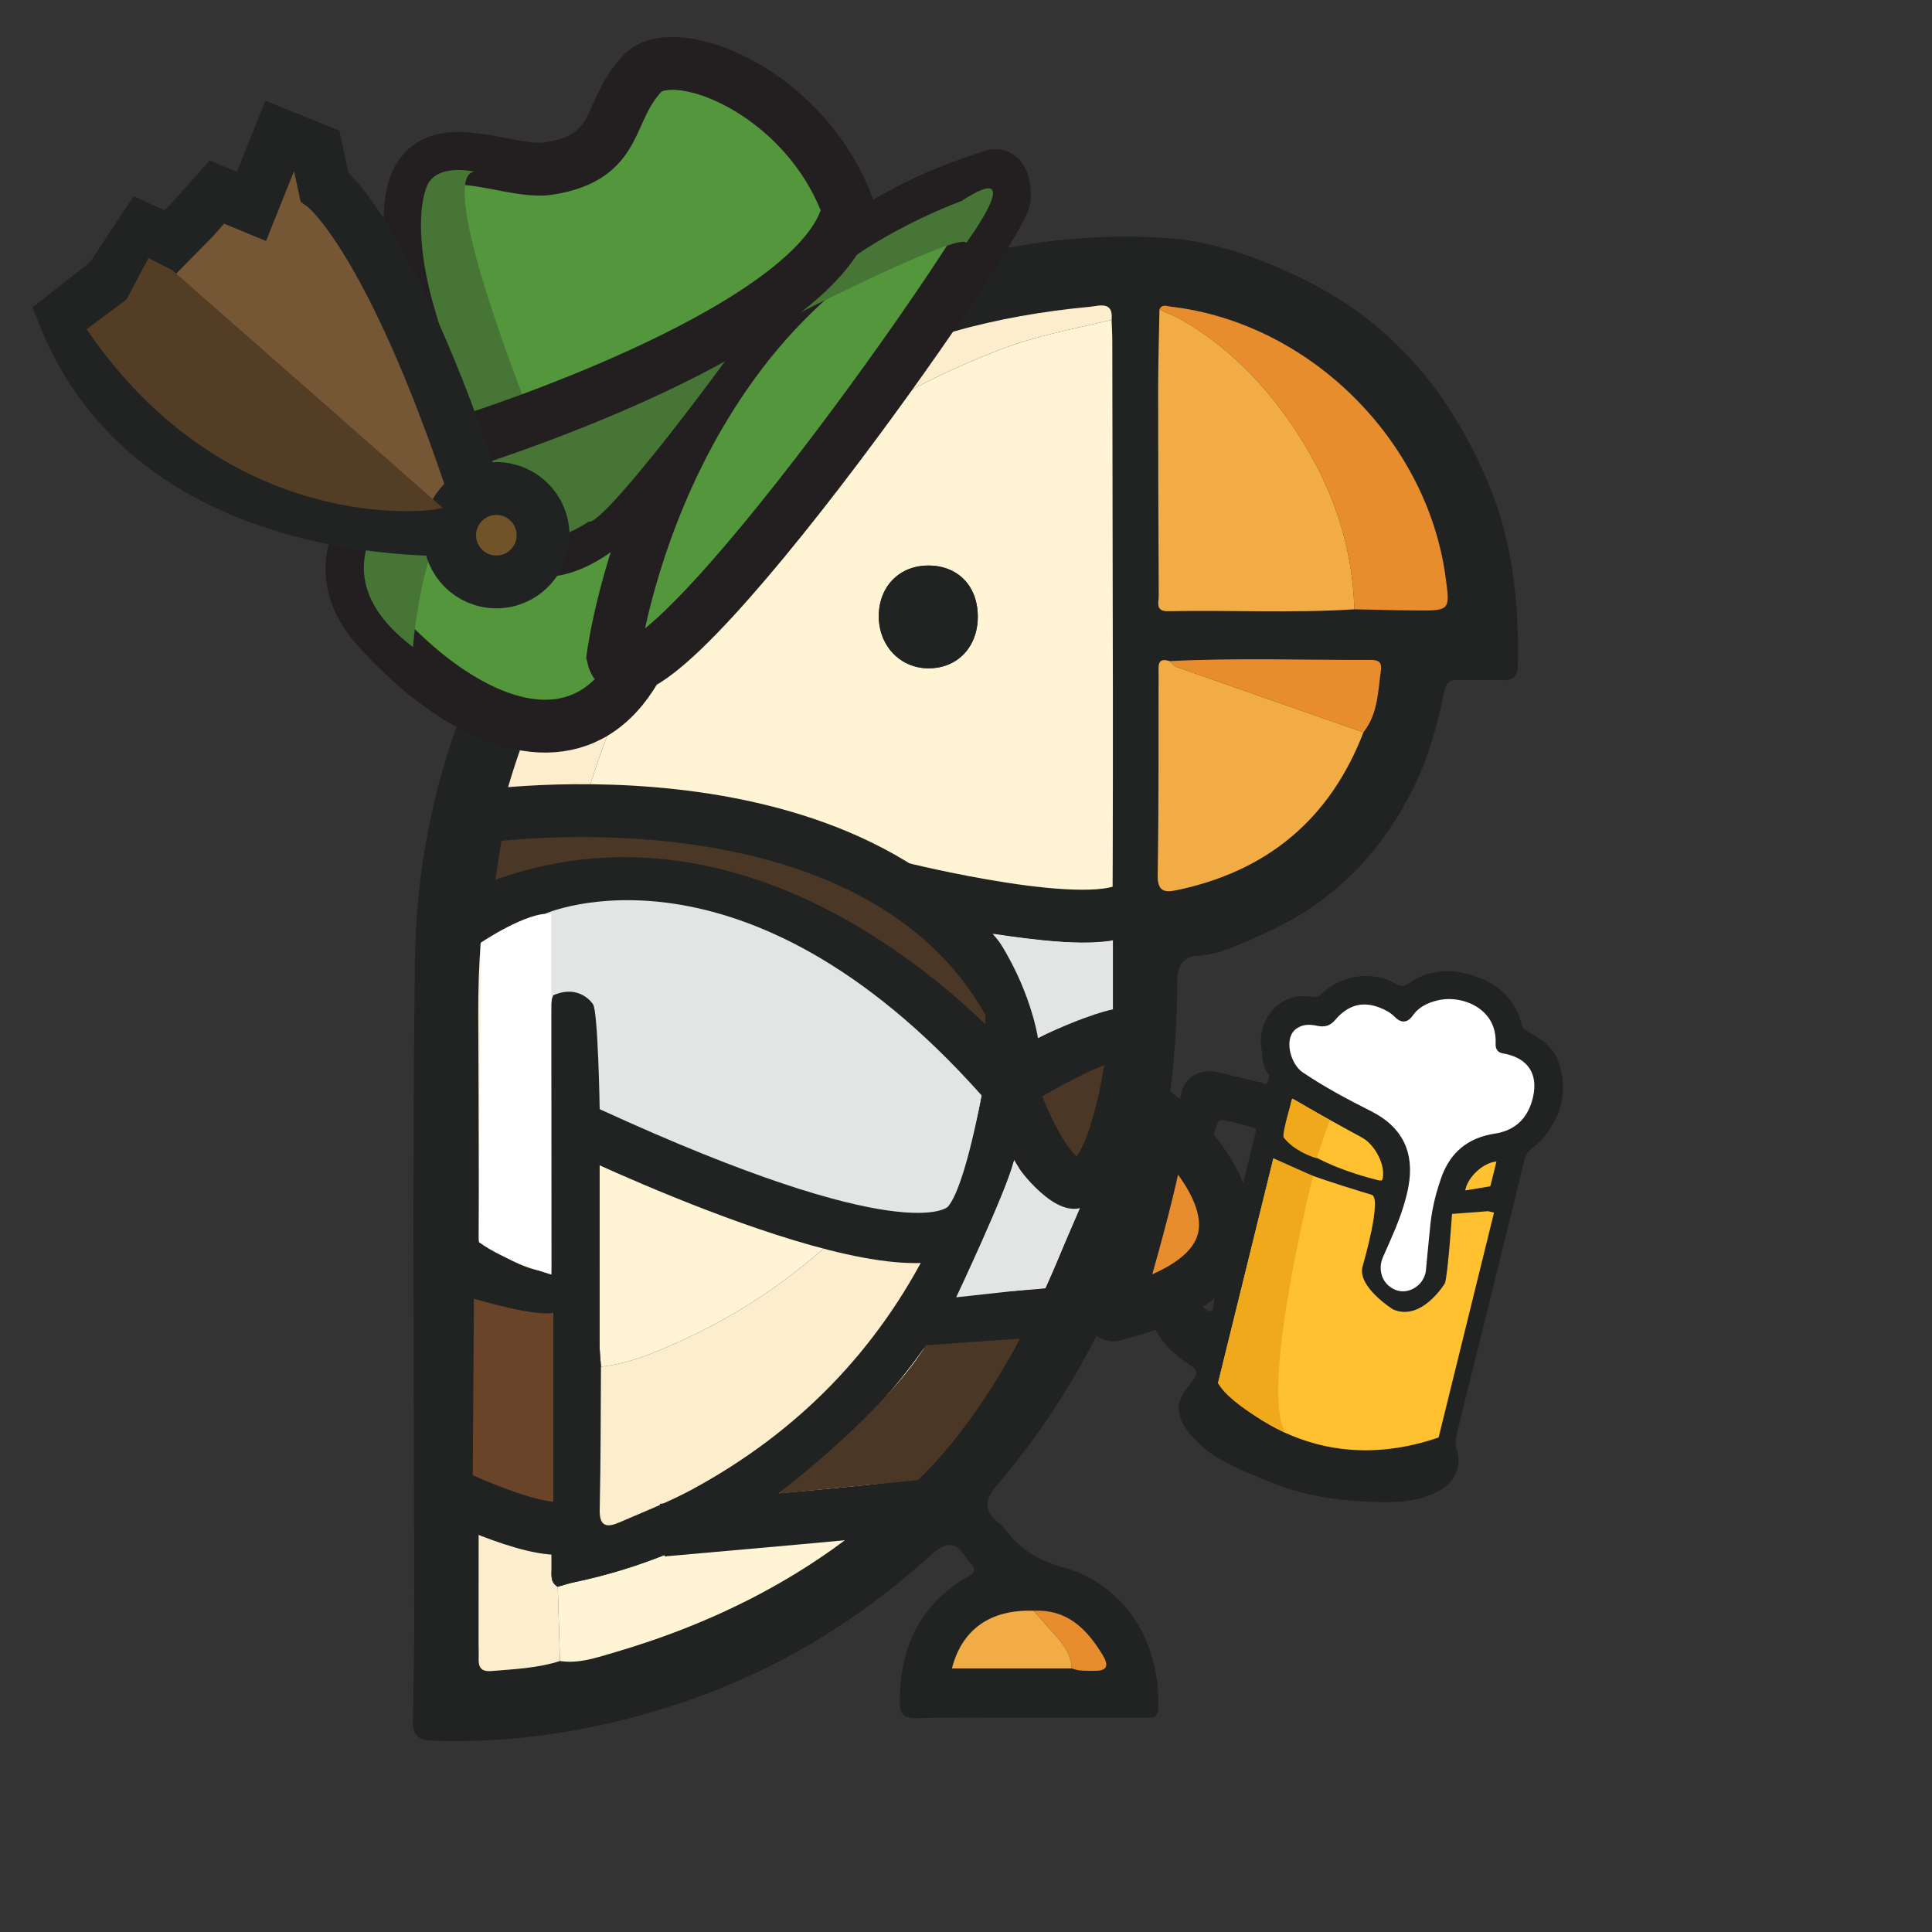 <?xml version="1.0" encoding="utf-8"?>
<!-- Generator: Adobe Illustrator 16.0.0, SVG Export Plug-In . SVG Version: 6.00 Build 0)  -->
<!DOCTYPE svg PUBLIC "-//W3C//DTD SVG 1.1//EN" "http://www.w3.org/Graphics/SVG/1.1/DTD/svg11.dtd">
<svg version="1.1" id="Layer_1" xmlns="http://www.w3.org/2000/svg" xmlns:xlink="http://www.w3.org/1999/xlink" x="0px" y="0px"
	 width="512px" height="512px" viewBox="0 0 512 512" enable-background="new 0 0 512 512" xml:space="preserve">
<rect x="0" y="0" width="512" height="512" fill="#333333" stroke="none"/>
<g>
	<path fill="#212222" d="M272.777,455.225c-9.998,0-20-0.175-29.991,0.098c-3.484,0.094-4.363-1.403-4.355-4.295
		c0.038-13.718,4.795-24.988,16.832-32.495c1.584-0.988,4.375-1.776,1.963-4.255c-2.076-2.133-3.354-6.509-7.769-4.184
		c-1.729,0.911-3.169,2.409-4.661,3.73c-18.53,16.397-39.394,28.908-62.79,36.951c-21.87,7.519-44.377,11.325-67.604,10.531
		c-3.819-0.131-5.025-1.768-4.98-5.116c0.109-8.155,0.333-16.313,0.337-24.469c0.029-58.985-0.555-117.98,0.196-176.961
		c0.602-47.271,17.438-88.924,47.803-125.096c4.432-5.279,4.582-5.155-0.157-9.907c-4-4.011-7.976-8.044-11.363-12.604
		c-1.768-2.38-3.967-3.134-6.942-2.622c-9.61,1.652-16.237-3.279-17.129-12.541c-0.918-9.535,4.937-15.345,14.728-16.159
		c7.169-0.597,15.131,10.046,12.889,17.221c-1.079,3.453-0.063,5.715,2.249,7.97c4.763,4.646,9.509,9.313,14.181,14.051
		c2.612,2.649,4.321,0.85,6.235-0.927c9.294-8.628,19.234-16.428,29.987-23.172c0.703-0.44,1.393-0.906,2.11-1.321
		c31.892-18.46,65.917-28.701,103.104-26.689c13.318,0.72,25.373,5.039,37.438,10.882c23.855,11.552,39.183,30.257,49.22,53.944
		c6.536,15.422,8.25,31.775,7.963,48.409c-0.055,3.023-1.164,4.184-4.161,4.061c-3.826-0.156-7.67,0.096-11.493-0.084
		c-2.448-0.115-3.361,0.62-3.883,3.166c-1.739,8.472-4.01,16.833-7.78,24.669c-8.701,18.07-22.081,31.629-40.445,39.629
		c-5.44,2.37-10.956,5.316-17.271,5.678c-3.651,0.209-5.243,2.605-5.249,6.509c-0.08,50.267-15.105,95.265-47.835,133.841
		c-3.32,3.916-3.496,6.688,0.465,9.834c1.025,0.817,1.854,1.905,2.693,2.933c3.752,4.576,8.213,7.229,14.242,8.881
		c16.346,4.479,26.011,19.563,25.391,37.326c-0.104,2.946-1.863,2.579-3.674,2.58C293.107,455.228,282.941,455.225,272.777,455.225z
		 M284.029,442.141c1.912,0.761,3.916,0.633,5.912,0.646c3.479,0.027,4.02-1.305,2.246-4.229c-4.188-6.9-9.375-12.11-18.225-11.683
		c-11.493-0.438-19.043,4.936-21.69,15.264C262.825,442.141,273.428,442.141,284.029,442.141z M361.324,194.08
		c3.813-4.841,3.845-10.741,4.629-16.438c0.322-2.336-0.854-2.766-2.863-2.757c-17.707,0.074-35.418-0.583-53.12,0.326
		c-3.349-1.063-2.923,1.233-2.927,3.237c-0.034,17.825,0.057,35.652-0.24,53.473c-0.07,4.338,1.779,4.666,5.043,3.982
		C335.87,230.872,352.476,217.064,361.324,194.08z M307.269,82.051c-0.119,6.976-0.341,13.951-0.344,20.927
		c-0.009,18.293,0.061,36.586,0.157,54.878c0.01,1.732-1.011,4.192,2.489,4.119c16.448-0.345,32.909,0.566,49.351-0.51
		c5.479,0.107,10.954,0.278,16.434,0.31c8.951,0.052,8.951,0.015,7.727-8.938c-5.008-36.535-36.322-67.329-72.818-71.569
		C309.233,81.147,307.914,80.473,307.269,82.051z M294.581,84.791c0.551-5.132-3.313-3.718-5.713-3.492
		c-24.714,2.321-48.39,8.285-70.088,20.778c-36.584,21.065-63.025,51.002-78.59,90.344c-9.735,24.607-13.587,50.194-13.446,76.632
		c0.294,55.303,0.089,110.606,0.09,165.909c0,1.499,0.071,3,0.017,4.496c-0.088,2.395,0.628,3.615,3.403,3.384
		c6.112-0.511,12.243-0.765,18.146-2.66c4.884,0.745,9.356-0.795,13.973-2.137c54.138-15.741,93.63-48.363,116.359-100.46
		c8.916-20.435,15.615-41.696,15.85-63.97c0.643-61.106,0.209-122.224,0.189-183.337C294.77,88.449,294.646,86.62,294.581,84.791z"
		/>
	<path fill="#FFF4D3" d="M294.581,84.791c0.065,1.829,0.188,3.658,0.188,5.487c0.02,61.113,0.453,122.23-0.189,183.337
		c-0.232,22.273-6.934,43.535-15.85,63.97c-22.729,52.097-62.223,84.719-116.359,100.46c-4.616,1.342-9.088,2.882-13.973,2.137
		c-0.195-6.558-0.391-13.113-0.585-19.674c1.434-0.398,2.849-0.888,4.303-1.188c70.158-14.637,120.09-79.384,122.916-150.63
		c0.237-5.992-0.892-6.967-6.755-6.782c-3.229,0.101-4.936,1.616-5.326,4.741c-0.354,2.806-0.684,5.611-1.021,8.416
		c-3.039-0.207-3.807,2.24-4.812,4.262c-1.996,4.013-3.474,8.333-5.837,12.104c-17.625,28.131-40.701,50.305-71.227,64.104
		c-6.646,3.004-13.417,5.82-20.785,6.668c-0.129-1.99-0.37-3.979-0.371-5.971c-0.017-28.164,0.018-56.326-0.003-84.486
		c-0.006-8.241-0.069-8.229-7.949-9.053c-0.983-0.103-1.943-0.436-2.914-0.66c-0.525-12.735,1.12-25.259,3.975-37.62
		c14.667-63.513,51.515-108.027,112.792-131.672C274.471,89.006,284.574,87.14,294.581,84.791z M259.125,163.441
		c0.009-8.155-5.288-13.609-13.179-13.567c-7.594,0.04-12.976,5.502-13.061,13.257c-0.086,7.857,5.547,13.896,13.044,13.98
		C253.649,177.199,259.116,171.537,259.125,163.441z"/>
	<path fill="#FCEDCD" d="M147.813,420.508c0.195,6.561,0.39,13.116,0.585,19.674c-5.902,1.896-12.034,2.149-18.146,2.66
		c-2.774,0.231-3.491-0.989-3.403-3.384c0.055-1.496-0.017-2.997-0.017-4.496c-0.001-55.303,0.204-110.606-0.09-165.909
		c-0.141-26.438,3.711-52.024,13.446-76.632c15.565-39.342,42.006-69.278,78.59-90.344c21.699-12.493,45.375-18.457,70.088-20.778
		c2.399-0.226,6.264-1.64,5.713,3.492c-10.007,2.349-20.11,4.215-29.782,7.946c-61.277,23.645-98.125,68.159-112.792,131.672
		c-2.854,12.361-4.5,24.885-3.975,37.62c-1.982,1.516-1.949,3.656-1.947,5.867c0.044,49.248,0.061,98.498,0.088,147.744
		C146.174,417.438,145.793,419.384,147.813,420.508z"/>
	<path fill="#F2AC46" d="M358.922,161.465c-16.439,1.076-32.902,0.165-49.351,0.51c-3.5,0.073-2.479-2.387-2.489-4.119
		c-0.099-18.292-0.166-36.585-0.157-54.878c0.003-6.976,0.225-13.951,0.344-20.927c1.956,0.886,3.999,1.62,5.854,2.684
		c11.271,6.469,20.35,15.413,27.845,25.869C351.836,125.768,358.372,142.593,358.922,161.465z"/>
	<path fill="#F2AC46" d="M361.324,194.08c-8.851,22.984-25.454,36.792-49.479,41.823c-3.264,0.684-5.113,0.355-5.043-3.982
		c0.297-17.82,0.206-35.647,0.24-53.473c0.004-2.004-0.422-4.301,2.928-3.237c0.612,0.532,1.141,1.312,1.852,1.562
		C328.31,182.576,344.819,188.323,361.324,194.08z"/>
	<path fill="#E88D2E" d="M358.922,161.465c-0.55-18.872-7.086-35.697-17.956-50.861c-7.495-10.456-16.574-19.4-27.845-25.869
		c-1.854-1.063-3.896-1.798-5.854-2.684c0.646-1.578,1.967-0.903,2.993-0.784c36.496,4.24,67.813,35.034,72.818,71.569
		c1.227,8.953,1.227,8.99-7.729,8.938C369.876,161.743,364.399,161.572,358.922,161.465z"/>
	<path fill="#E88D2E" d="M361.324,194.08c-16.505-5.757-33.017-11.504-49.504-17.308c-0.711-0.25-1.237-1.029-1.852-1.562
		c17.701-0.909,35.412-0.252,53.119-0.326c2.01-0.009,3.188,0.421,2.863,2.757C365.169,183.339,365.14,189.239,361.324,194.08z"/>
	<path fill="#F2AC46" d="M284.029,442.141c-10.604,0-21.204,0-31.754,0c2.647-10.328,10.198-15.699,21.691-15.264
		c1.284,1.48,2.54,2.987,3.857,4.438C280.688,434.472,283.822,437.464,284.029,442.141z"/>
	<path fill="#E88D2E" d="M284.029,442.141c-0.207-4.677-3.342-7.669-6.206-10.824c-1.317-1.45-2.573-2.957-3.857-4.438
		c8.849-0.43,14.033,4.78,18.222,11.683c1.773,2.925,1.234,4.257-2.246,4.229C287.945,442.771,285.941,442.899,284.029,442.141z"/>
	<path fill="#212222" d="M147.813,420.508c-2.02-1.124-1.639-3.067-1.64-4.865c-0.027-49.248-0.044-98.496-0.088-147.746
		c-0.002-2.211-0.035-4.352,1.947-5.867c0.971,0.229,1.93,0.562,2.914,0.662c7.88,0.822,7.943,0.812,7.949,9.053
		c0.021,28.16-0.013,56.322,0.003,84.486c0.001,1.988,0.242,3.979,0.371,5.971c-0.09,12.641-0.051,25.283-0.338,37.922
		c-0.103,4.543,1.98,4.729,5.183,3.336c6.517-2.838,13.188-5.42,19.418-8.805c27.758-15.068,48.95-36.602,63.087-64.973
		c8.592-17.242,14.225-35.283,15.311-54.617c0.34-2.805,0.67-5.61,1.021-8.416c0.393-3.125,2.1-4.643,5.326-4.741
		c5.863-0.185,6.992,0.79,6.755,6.782c-2.826,71.246-52.758,135.993-122.916,150.63C150.662,419.62,149.247,420.107,147.813,420.508
		z"/>
	<path fill="#FCEDCD" d="M261.93,275.064c-1.086,19.332-6.718,37.373-15.311,54.617c-14.137,28.369-35.329,49.9-63.087,64.973
		c-6.23,3.383-12.901,5.965-19.418,8.803c-3.203,1.396-5.286,1.207-5.183-3.336c0.287-12.637,0.248-25.281,0.338-37.922
		c7.369-0.848,14.139-3.664,20.785-6.668c30.526-13.797,53.602-35.971,71.227-64.102c2.363-3.772,3.841-8.095,5.837-12.105
		C258.123,277.305,258.891,274.857,261.93,275.064z"/>
	<path fill="#212222" d="M259.125,163.441c-0.009,8.096-5.476,13.758-13.195,13.67c-7.498-0.085-13.13-6.123-13.044-13.98
		c0.085-7.755,5.467-13.217,13.061-13.257C253.837,149.832,259.134,155.286,259.125,163.441z"/>
</g>
<path fill="none" stroke="#212222" stroke-width="14" stroke-miterlimit="10" d="M119.22,331.638c0,0,16.989,14.318,28.423,12.068"
	/>
<path fill="none" stroke="#212222" stroke-width="14" stroke-miterlimit="10" d="M240.707,350.368c0,0,44.462-1.174,45.494-3.799"/>
<path fill="#6A4429" d="M125.598,344.181c0,0,16.787,5.003,21.045,3.656v50.514c0,0-1.179,1.888-18.856,1.856
	c0,0-2.935,1.828-2.508-8.178"/>
<path fill="none" stroke="#212222" stroke-width="14" stroke-miterlimit="10" d="M119.22,395.834c0,0,25.516,12.488,32.614,8.389"/>
<path fill="none" stroke="#212222" stroke-width="14" stroke-miterlimit="10" d="M175.5,405.5
	c62.611-5.567,62.663-5.418,73.775-8.162"/>
<path fill="#4B3726" d="M245.36,356.501l24.89-1.751c0,0-11,22.25-27,37.5l-37.029,3.584
	C206.221,395.834,234.557,374.249,245.36,356.501z"/>
<path fill="#4B3726" stroke="#212222" stroke-width="14" stroke-miterlimit="10" d="M300.527,277.516
	c1.844-12.342-34.638,11.224-32.916,10C267.611,287.516,289.222,353.197,300.527,277.516z"/>
<path fill="#4B3726" stroke="#212222" stroke-width="14" stroke-miterlimit="10" d="M126.738,216.5
	c0,0,105.733-15.999,141.414,50.667v21.903c0,0-66.986-83.51-145.653-44.57L126.738,216.5z"/>
<path fill="#4B3726" stroke="#212222" stroke-width="14" stroke-miterlimit="10" d="M147.813,163.493"/>
<path fill="none" stroke="#212222" stroke-width="14" stroke-miterlimit="10" d="M238.235,235.333c0,0,52.453,13.168,62.359,4.502"
	/>
<path fill="none" stroke="#212222" stroke-width="14" stroke-miterlimit="10" d="M151.833,297.834c0,0,90.352,43.874,104.028,25.334
	"/>
<path fill="#E3E5E5" d="M263.454,247.5c0,0,24.384,3.917,31.263,1.738c0.073-0.023,0.145-0.047,0.214-0.071V267.5
	c0,0-6.196,1.049-19.869,7.552C275.062,275.052,273.074,261.5,263.454,247.5z"/>
<path fill="#E3E5E5" d="M268.651,307.792c0,0,9.583,14.372,17.55,12.372l-9.087,21.033l-23.717,2.603
	C253.397,343.8,266.461,316.138,268.651,307.792z"/>
<path fill="#E3E5E5" d="M144.501,242.131c0,0,52.227-23.096,115.613,48.135c0,0-4.28,24.231-8.947,29.564
	c0,0-11.479,11.223-92.24-25.889c0,0-0.427-25.778-1.76-27.778c0,0-3.382-5.499-10.524-2.416l-1.782,0.009"/>
<path fill="#FEFEFE" d="M146.085,242.174l0.048,95.618c0,0-12.504-3.628-19.235-8.628l0.483-79.317
	C127.381,249.847,139.751,241.464,146.085,242.174z"/>
<path fill="none" stroke="#212222" stroke-width="14" stroke-miterlimit="10" d="M253.397,426.854"/>
<g>
	<path fill="#54963C" stroke="#231F20" stroke-width="14" stroke-miterlimit="10" d="M177.729,87.888
		c0,0-112.9,39.405-77.639,78.645C135.353,205.772,188.849,215.006,177.729,87.888z"/>
	<path fill="#467536" d="M109.438,171.479c0,0,2.649-34.941,15.181-40.753l-3.555-11.536
		C121.063,119.19,74.465,145.017,109.438,171.479z"/>
	<path fill="#54963C" stroke="#231F20" stroke-width="14" stroke-miterlimit="10" d="M178.489,118.694
		c11.216-15.314,52.348-10.475,49.782-46.999c-3.017-42.992-48.451-62.51-58.101-52.167c-9.649,10.342-5.474,22.001-24.593,25.12
		c-18.69,3.047-63.643-33.34-15.042,91.972C130.536,136.621,143.375,166.635,178.489,118.694z"/>
	<path fill="#54963C" stroke="#231F20" stroke-width="14" stroke-miterlimit="10" d="M162.455,174.008
		c0,0,12.76-100.654,100.314-127.172c0,0,3.466-2.207,3.433,5.391C266.168,59.824,168.375,199.459,162.455,174.008z"/>
	<path fill="#467536" d="M208.599,84.568c0,0,45.788-23.338,47.47-20.208c0,0,16.817-22.882-1.35-11.045
		C254.719,53.314,222.951,64.611,208.599,84.568z"/>
	<path fill="#467536" d="M139.546,107.424c0,0-24.181-60.509-13.857-61.93c0,0-10.994-2.605-12.892,4.825
		c0,0-3.771,9.165,1.843,29.671c0,0,7.865,27.866,10.631,33.275C125.272,113.264,137.358,109.087,139.546,107.424z"/>
	<path fill="#467536" d="M141.919,113.488c0,0,9.974,24.513,15.259,23.971c0,0-17.301,12.773-23.298-0.048l-6.711-18.186
		C127.17,119.226,140.046,113.734,141.919,113.488z"/>
	<path fill="#5E3704" d="M127.17,119.226"/>
	<path fill="#467536" d="M141.919,113.488c0,0,51.588-22.45,57.13-28.196c5.539-5.747-37.089,52.455-42.83,52.999
		C156.22,138.291,146.797,129.864,141.919,113.488z"/>
	<path fill="none" stroke="#231F20" stroke-width="14" stroke-miterlimit="10" d="M125.392,116.435
		c1.792-0.651,92.867-29.522,99.458-61.046"/>
</g>
<path fill="#755736" stroke="#212222" stroke-width="14" stroke-miterlimit="10" d="M17.035,83.749l12.078-9.495l8.832-13.401
	l7.156,3.301l6.042-6.133l6.324-7.11l9.169,3.786l7.57-18.883l9.669,3.902l2.079,9.685c0,0,18.881,13.868,43.012,90.625
	C128.965,140.025,43.044,148.352,17.035,83.749z"/>
<ellipse fill="#705328" stroke="#212222" stroke-width="14" stroke-miterlimit="10" cx="28.5" cy="-184.86" rx="0" ry="4.36"/>
<circle fill="#705328" stroke="#212222" stroke-width="14" stroke-miterlimit="10" cx="131.541" cy="141.839" r="12.376"/>
<path fill="#543D25" d="M22.952,87.245L33.53,79.35l5.829-10.968l6.322,3.247l71.646,62.955l-2.289,0.491
	C115.038,135.075,60.998,143.005,22.952,87.245z"/>
<path fill-rule="evenodd" clip-rule="evenodd" fill="#FFFFFF" d="M405.846,282.129c0,0-2.348-4.434-8.307-4.454
	c0,0,0.359-16.823-16.776-13.545c0,0-4.996-1.304-8.593,5.557c0,0-12.589-10.955-20.993,1.243c0,0-17.046-3.68-8.718,11.737
	c0,0,0.646,2.909,24.283,15.108c0,0,7.165,4.459,2.834,25.644c0,0-5.097,8.859-4.606,13.608c0,0,12.736,27.205,14.86-10.189
	c0,0,1.266-19.771,10.596-23.067c9.329-3.297,9.329-3.297,9.329-3.297S415.647,293.622,405.846,282.129z"/>
<g>
	<path fill="none" d="M353.73,290.546c-3.118-1.741-6.182-3.583-9.147-5.599c-3.691-2.508-5.912-10.548-1.274-13.384
		c2.043-1.252,4.064-1.09,6.023-0.685c1.716,0.354,2.695-0.005,3.772-1.266c3.541-4.152,7.881-5.557,13.097-3.434
		c1.52,0.619,2.995,1.422,4.112,2.583c1.352,1.404,2.282,1.186,3.298-0.249c1.754-2.478,4.294-3.701,7.151-4.384
		c7.046-1.682,17.074,2.419,16.584,12.491c-0.078,1.588,0.846,1.485,1.839,1.695c6.643,1.404,9.578,6.158,8.033,12.736
		c-1.063,4.527-3.505,7.698-7.238,9.317C395.35,299.61,370.449,295.42,353.73,290.546z"/>
	<path fill="none" d="M380.636,320.682c-0.226,1.188-0.411,2.385-0.541,3.594c-0.46,4.313-0.844,8.633-1.262,12.949
		c-0.458,2.106-1.531,3.745-3.343,4.884c-2.677,1.685-5.794,1.423-8.191-0.667c-2.378-2.072-3.081-5.592-1.695-8.735
		c2.069-4.695,4.243-9.347,5.667-14.275C374.519,319.386,377.686,320.166,380.636,320.682z"/>
	<path fill="none" d="M325.063,295.985c2.049,0.426,4.073,0.979,6.103,1.496c2.876,0.731,3.021,0.955,2.315,3.839
		c-1.824,7.46-3.67,14.914-5.508,22.371c0.003,0.001,0.006,0.001,0.009,0.002c-1.708,6.931-3.375,13.872-5.157,20.783
		c-0.364,1.409-0.034,3.604-1.743,3.947c-1.758,0.354-2.973-1.426-4.093-2.696c-3.51-3.976-3.726-8.952-3.642-13.8
		c0.212-12.055,4.068-23.29,8.299-34.412C322.299,295.798,323.621,295.687,325.063,295.985z"/>
	<path fill="#FFC130" d="M396.175,306.855c0.798-0.101,1.697-0.242,1.4,1.047c-0.501,2.182-1.064,4.35-1.608,6.521
		c-0.149,0.592-0.575,0.903-1.149,1.001c-2.051,0.347-4.101,0.693-6.155,1.012c-1.347,0.21-1.676-0.42-1.261-1.521
		C388.263,311.153,392.472,307.318,396.175,306.855z"/>
	<path fill="#FFC130" d="M343.781,290.719c5.825,3.37,11.704,6.65,17.62,9.856c3.546,1.921,6.464,7.111,6.122,11.127
		c-0.149,1.774-0.771,2.484-2.663,2.004c-7.399-1.876-14.497-4.448-20.933-8.649c-5.101-3.329-5.108-3.317-3.683-9.262
		c0.315-1.279,0.695-2.547,0.93-3.842C341.483,290.256,342.035,289.71,343.781,290.719z"/>
	<path fill="#FFFFFF" d="M372.286,314.156c1.563-8.633-1.611-14.868-9.32-18.753c-3.107-1.564-6.197-3.164-9.235-4.857
		c16.719,4.874,41.619,9.064,46.25,9.824c-1.104,0.479-2.313,0.828-3.641,1.03c-6.862,1.044-11.239,4.713-13.477,11.119
		c-0.934,2.671-1.7,5.39-2.228,8.162c-2.95-0.516-6.117-1.296-9.365-2.251C371.676,317.029,372.022,315.608,372.286,314.156z"/>
	<path fill="#212222" stroke="#212222" stroke-width="2" stroke-miterlimit="10" d="M303.437,340.471
		c1.04,8.453,4.707,15.641,12.282,20.315c2.665,1.644,2.918,3.24,1.041,5.82c-0.82,1.128-1.724,2.206-2.423,3.405
		c-1.607,2.757-1.09,5.383,0.729,7.972c5.395,7.67,13.837,10.452,21.875,13.804c8.022,3.345,16.546,4.781,25.183,5.169
		c6.312,0.284,12.651,0.447,18.607-2.643c3.513-1.82,5.666-5.486,4.494-9.313c-0.546-1.782-0.575-3.482-0.135-5.259
		c6.014-24.259,12.054-48.512,17.976-72.793c0.696-2.854,3.261-3.791,4.86-5.687c4.626-5.486,6.461-11.301,4.479-18.487
		c-1.26-4.569-4.504-6.616-8.129-8.547c-0.974-0.519-1.598-1.016-1.857-2.117c-1.457-6.165-5.453-10.159-11.238-12.241
		c-5.941-2.137-11.869-2.294-17.338,1.602c-1.46,1.041-2.778,1.06-4.459,0.092c-5.728-3.296-13.35-2.256-18.3,2.374
		c-1.107,1.036-2.085,1.462-3.68,1.201c-8.476-1.378-13.12,6.452-12.16,12.325c0.368,2.262,0.158,4.621,1.728,6.638
		c0.851,1.092,0.124,2.468-0.427,3.521c-0.647,1.239-1.811,0.385-2.718,0.2c-1.823-0.373-3.622-0.871-5.432-1.316
		c-0.004,0.018-0.008,0.035-0.013,0.053c-2.109-0.52-4.202-1.142-6.335-1.537c-3.839-0.713-7.151,1.144-8.02,4.937
		c-1.466,6.396-4.401,12.253-6.363,18.465C304.361,318.886,302.084,329.492,303.437,340.471z M343.781,290.719
		c5.825,3.37,11.704,6.65,17.62,9.856c3.546,1.921,6.464,7.111,6.122,11.127c-0.149,1.774-0.771,2.484-2.663,2.004
		c-7.399-1.876-14.497-4.448-20.933-8.649c-5.101-3.329-5.108-3.317-3.683-9.262c0.315-1.279,0.695-2.547,0.93-3.842
		C341.483,290.256,342.035,289.71,343.781,290.719z M387.401,314.915c0.861-3.762,5.07-7.597,8.773-8.06
		c0.798-0.101,1.697-0.242,1.4,1.047c-0.501,2.182-1.064,4.35-1.608,6.521c-0.149,0.592-0.575,0.903-1.149,1.001
		c-2.051,0.347-4.101,0.693-6.155,1.012C387.315,316.646,386.986,316.017,387.401,314.915z M365.604,332.706
		c2.069-4.695,4.243-9.347,5.667-14.275c0.405-1.401,0.752-2.822,1.016-4.274c1.563-8.633-1.611-14.868-9.32-18.753
		c-3.107-1.564-6.197-3.164-9.235-4.857c-3.118-1.741-6.182-3.583-9.147-5.599c-3.691-2.508-5.912-10.548-1.274-13.384
		c2.043-1.252,4.064-1.09,6.023-0.685c1.716,0.354,2.695-0.005,3.772-1.266c3.541-4.152,7.881-5.557,13.097-3.434
		c1.52,0.619,2.995,1.422,4.112,2.583c1.352,1.404,2.282,1.186,3.298-0.249c1.754-2.478,4.294-3.701,7.151-4.384
		c7.046-1.682,17.074,2.419,16.584,12.491c-0.078,1.588,0.846,1.485,1.839,1.695c6.643,1.404,9.578,6.158,8.033,12.736
		c-1.063,4.527-3.505,7.698-7.238,9.317c-1.104,0.479-2.313,0.828-3.641,1.03c-6.862,1.044-11.239,4.713-13.477,11.119
		c-0.934,2.671-1.7,5.39-2.228,8.162c-0.226,1.188-0.411,2.385-0.541,3.594c-0.46,4.313-0.844,8.633-1.262,12.949
		c-0.458,2.106-1.531,3.745-3.343,4.884c-2.677,1.685-5.794,1.423-8.191-0.667C364.921,339.369,364.218,335.85,365.604,332.706z
		 M321.646,297.516c0.653-1.718,1.976-1.829,3.417-1.53c2.049,0.426,4.073,0.979,6.103,1.496c2.876,0.731,3.021,0.955,2.315,3.839
		c-1.824,7.46-3.67,14.914-5.508,22.371c0.003,0.001,0.006,0.001,0.009,0.002c-1.708,6.931-3.375,13.872-5.157,20.783
		c-0.364,1.409-0.034,3.604-1.743,3.947c-1.758,0.354-2.973-1.426-4.093-2.696c-3.51-3.976-3.726-8.952-3.642-13.8
		C313.559,319.873,317.415,308.638,321.646,297.516z"/>
</g>
<path fill-rule="evenodd" clip-rule="evenodd" fill="#FFC130" d="M394.371,320.978l-9.566,0.731c0,0-1.103,16.163-1.887,18.37
	c0,0-6.171,10.238-13.731,6.936c0,0-9.553-5.953-8.1-11.355c0,0,5.342-18.262,2.412-19.034c0,0-24.125-7.123-26.036-9.67
	l-14.681,59.583c0,0,21.492,27.136,58.466,14.406l14.682-59.583"/>
<path fill-rule="evenodd" clip-rule="evenodd" fill="#FFC130" d="M337.463,306.955"/>
<path fill="#E3E5E5" d="M365.468,344.181"/>
<path fill="#EFA91B" d="M347.96,311.635c0,0-14.329,56.865-7.27,68.115c0,0-14.376-6.924-17.908-13.212l14.681-59.583
	L347.96,311.635z"/>
<path fill="#E88D2E" stroke="#212222" stroke-width="14" stroke-miterlimit="10" d="M307.267,295.856
	c0,0,46.595,38.083-12.336,52.613C294.931,348.47,308.533,303.713,307.267,295.856z"/>
<path fill="#EFA91B" d="M348.875,306.955l3.5-10.08l-9.875-5.75c0,0-2.755,8.94-2.333,10.25
	C340.167,301.375,342.25,304.785,348.875,306.955z"/>
</svg>
